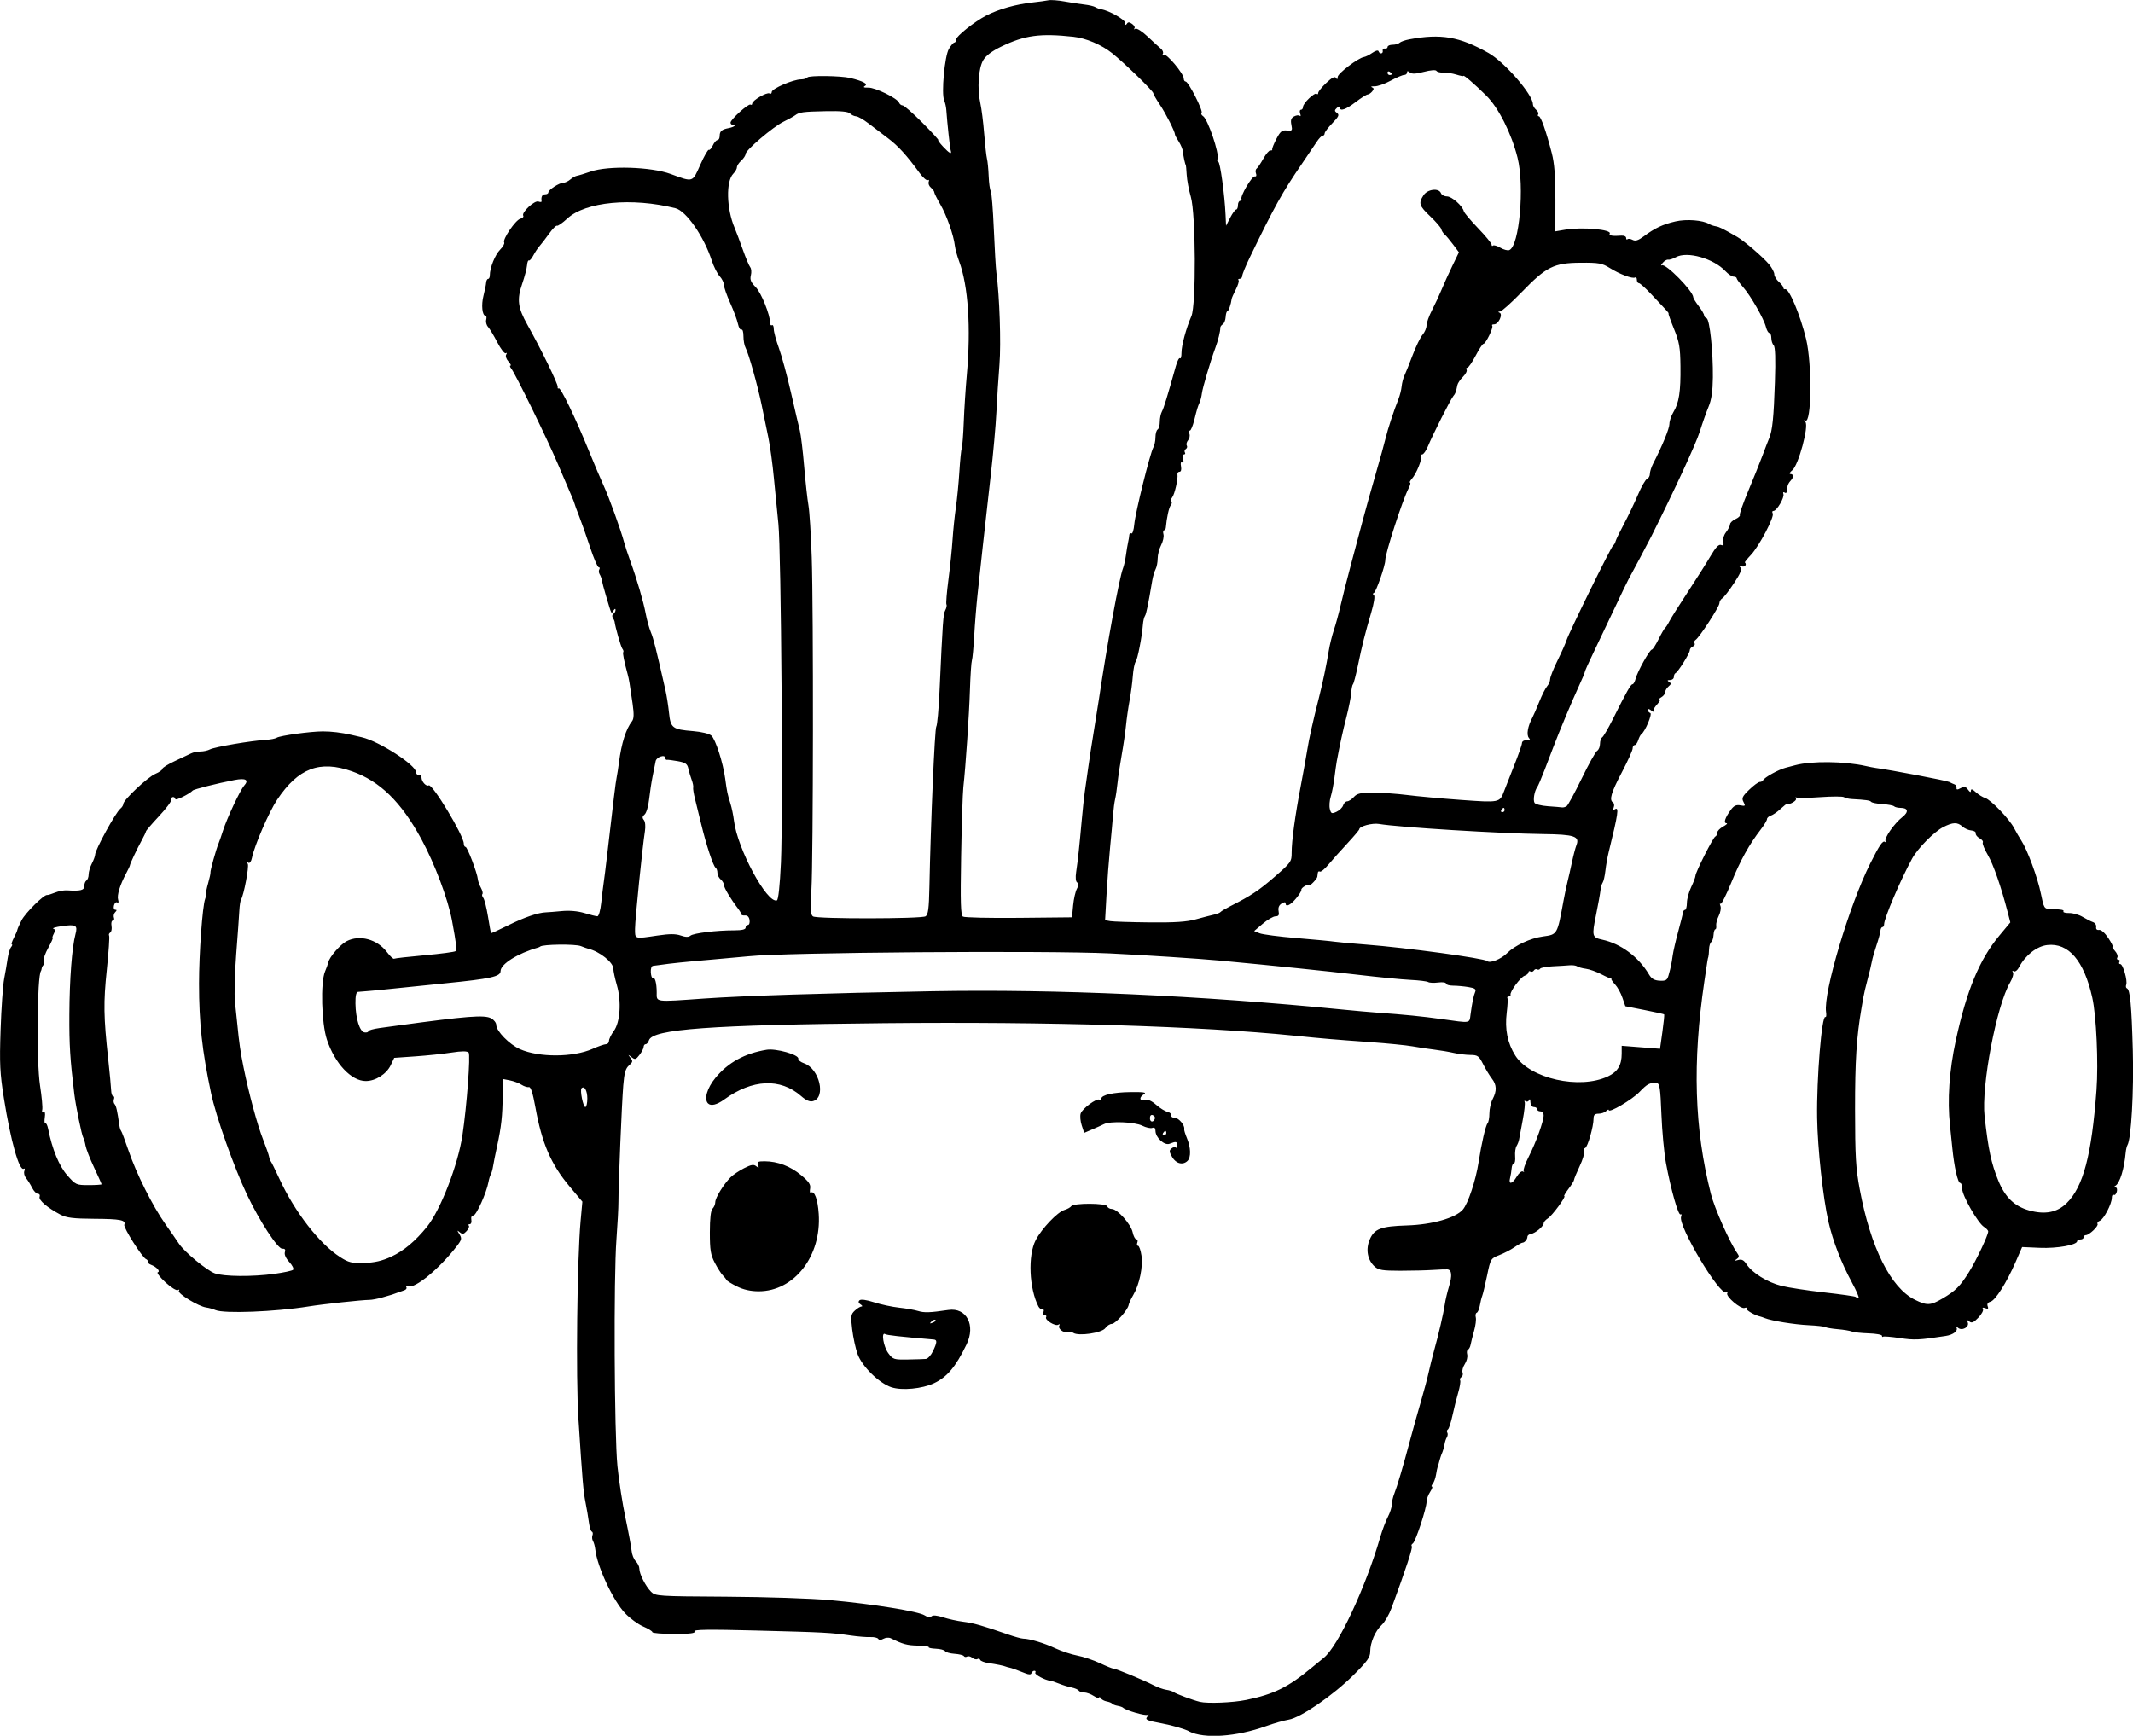 <?xml version="1.0" encoding="UTF-8" standalone="no"?>
<!-- Created with Inkscape (http://www.inkscape.org/) -->

<svg
   width="260.251mm"
   height="211.817mm"
   viewBox="0 0 260.251 211.817"
   version="1.1"
   id="svg5"
   xml:space="preserve"
   xmlns="http://www.w3.org/2000/svg"
   xmlns:svg="http://www.w3.org/2000/svg"><defs
     id="defs2" /><g
     id="layer1"
     transform="translate(16.671,-7.823)"><path
       style="fill:#000000;stroke-width:0.265"
       d="m 128.411,219.091 c -0.582,-0.294 -2.044,-0.719 -3.248,-0.946 -1.937,-0.364 -2.151,-0.46 -1.852,-0.829 0.201,-0.248 0.215,-0.344 0.036,-0.236 -0.269,0.161 -2.668,-0.536 -3.005,-0.873 -0.073,-0.073 -0.37,-0.174 -0.661,-0.225 -0.291,-0.051 -0.589,-0.17 -0.661,-0.265 -0.073,-0.095 -0.37,-0.214 -0.661,-0.265 -0.291,-0.051 -0.617,-0.23 -0.724,-0.397 -0.107,-0.167 -0.196,-0.201 -0.198,-0.075 -0.002,0.126 -0.298,0.037 -0.656,-0.198 -0.359,-0.235 -0.887,-0.427 -1.175,-0.427 -0.288,0 -0.587,-0.104 -0.665,-0.23 -0.078,-0.127 -0.472,-0.297 -0.876,-0.378 -0.403,-0.081 -1.09,-0.294 -1.527,-0.472 -0.437,-0.179 -0.913,-0.336 -1.058,-0.35 -0.64,-0.06 -1.964,-0.769 -1.833,-0.982 0.08,-0.129 0.028,-0.234 -0.114,-0.234 -0.142,0 -0.301,0.129 -0.353,0.286 -0.066,0.198 -0.297,0.205 -0.75,0.021 -0.996,-0.402 -1.685,-0.648 -1.977,-0.704 -0.146,-0.028 -0.324,-0.079 -0.397,-0.112 -0.227,-0.104 -1.152,-0.294 -2.117,-0.434 -0.509,-0.074 -0.966,-0.25 -1.015,-0.391 -0.049,-0.141 -0.203,-0.186 -0.342,-0.1 -0.139,0.086 -0.422,0.017 -0.627,-0.153 -0.206,-0.171 -0.49,-0.238 -0.632,-0.151 -0.142,0.088 -0.317,0.063 -0.39,-0.054 -0.073,-0.117 -0.583,-0.244 -1.135,-0.281 -0.551,-0.037 -1.075,-0.184 -1.163,-0.326 -0.088,-0.142 -0.593,-0.275 -1.122,-0.295 -0.529,-0.02 -0.919,-0.106 -0.866,-0.192 0.053,-0.086 -0.556,-0.17 -1.353,-0.188 -1.296,-0.029 -1.815,-0.17 -3.279,-0.897 -0.228,-0.113 -0.629,-0.085 -0.891,0.062 -0.306,0.171 -0.537,0.175 -0.644,0.011 -0.092,-0.141 -0.524,-0.238 -0.961,-0.217 -0.437,0.022 -1.508,-0.063 -2.381,-0.189 -2.46,-0.354 -3.179,-0.392 -11.485,-0.607 -5.888,-0.152 -7.735,-0.127 -7.591,0.106 0.14,0.226 -0.517,0.307 -2.471,0.307 -1.464,0 -2.661,-0.096 -2.661,-0.214 0,-0.118 -0.506,-0.43 -1.124,-0.694 -0.618,-0.264 -1.609,-0.989 -2.202,-1.61 -1.466,-1.536 -3.413,-5.692 -3.64,-7.769 -0.043,-0.394 -0.171,-0.865 -0.283,-1.048 -0.113,-0.182 -0.141,-0.497 -0.064,-0.699 0.077,-0.202 0.042,-0.405 -0.08,-0.45 -0.121,-0.046 -0.282,-0.559 -0.358,-1.142 -0.076,-0.582 -0.257,-1.654 -0.403,-2.381 -0.276,-1.378 -0.366,-2.431 -0.877,-10.319 -0.318,-4.914 -0.156,-19.387 0.27,-24.06 l 0.216,-2.364 -1.549,-1.844 c -2.295,-2.733 -3.382,-5.252 -4.188,-9.7 -0.312,-1.72 -0.561,-2.489 -0.79,-2.437 -0.184,0.042 -0.589,-0.088 -0.9,-0.288 -0.31,-0.201 -0.951,-0.44 -1.424,-0.533 l -0.86,-0.168 -0.013,2.044 c -0.016,2.426 -0.171,3.826 -0.678,6.145 -0.207,0.946 -0.429,2.05 -0.492,2.454 -0.064,0.404 -0.189,0.852 -0.278,0.997 -0.089,0.145 -0.218,0.567 -0.285,0.938 -0.236,1.3 -1.488,4.078 -1.838,4.078 -0.211,0 -0.312,0.213 -0.252,0.529 0.056,0.291 -0.03,0.529 -0.192,0.529 -0.161,0 -0.214,0.08 -0.117,0.177 0.097,0.097 -0.02,0.395 -0.261,0.661 -0.357,0.394 -0.511,0.423 -0.837,0.154 -0.351,-0.29 -0.356,-0.261 -0.043,0.242 0.316,0.508 0.28,0.671 -0.326,1.455 -2.116,2.739 -5.089,5.199 -5.905,4.886 -0.242,-0.093 -0.349,-0.05 -0.254,0.103 0.089,0.145 -0.023,0.322 -0.251,0.394 -0.228,0.072 -0.622,0.209 -0.877,0.306 -0.56,0.212 -0.481,0.188 -1.786,0.561 -0.582,0.167 -1.296,0.302 -1.587,0.302 -0.844,-0.002 -5.671,0.519 -7.408,0.799 -4.082,0.657 -10.34,0.901 -11.377,0.443 -0.291,-0.128 -0.798,-0.269 -1.127,-0.313 -0.933,-0.124 -3.532,-1.706 -3.332,-2.029 0.103,-0.167 0.052,-0.208 -0.123,-0.1 -0.168,0.104 -0.836,-0.31 -1.522,-0.943 -0.673,-0.62 -1.093,-1.171 -0.935,-1.223 0.35,-0.117 -0.141,-0.658 -0.834,-0.921 -0.256,-0.097 -0.435,-0.269 -0.397,-0.382 0.038,-0.113 -0.051,-0.249 -0.196,-0.303 -0.45,-0.165 -2.787,-3.853 -2.658,-4.194 0.218,-0.576 -0.453,-0.709 -3.686,-0.729 -2.551,-0.016 -3.364,-0.117 -4.107,-0.508 -1.587,-0.835 -2.69,-1.779 -2.54,-2.172 0.078,-0.203 -0.013,-0.37 -0.202,-0.37 -0.189,0 -0.508,-0.327 -0.708,-0.728 -0.2,-0.4 -0.532,-0.932 -0.738,-1.181 -0.206,-0.249 -0.302,-0.642 -0.213,-0.874 0.089,-0.231 0.056,-0.356 -0.072,-0.276 -0.545,0.337 -1.598,-3.396 -2.421,-8.584 -0.49,-3.084 -0.545,-4.228 -0.406,-8.375 0.088,-2.642 0.284,-5.44 0.435,-6.218 0.151,-0.778 0.341,-1.891 0.424,-2.473 0.082,-0.582 0.27,-1.207 0.418,-1.389 0.147,-0.182 0.191,-0.331 0.097,-0.331 -0.094,0 0.013,-0.356 0.238,-0.791 0.225,-0.435 0.419,-0.882 0.432,-0.992 0.013,-0.111 0.243,-0.633 0.513,-1.161 0.46,-0.901 2.743,-3.163 3.119,-3.089 0.094,0.019 0.523,-0.111 0.954,-0.288 0.43,-0.177 1.085,-0.303 1.455,-0.279 1.672,0.105 2.128,-0.008 2.128,-0.527 0,-0.282 0.119,-0.587 0.265,-0.677 0.146,-0.09 0.265,-0.424 0.266,-0.743 9e-4,-0.319 0.179,-0.921 0.397,-1.338 0.217,-0.417 0.395,-0.903 0.395,-1.08 0,-0.58 2.505,-5.146 3.072,-5.6 0.202,-0.162 0.367,-0.424 0.367,-0.584 0,-0.482 2.976,-3.278 3.9,-3.664 0.474,-0.198 0.863,-0.474 0.863,-0.613 0,-0.139 0.685,-0.567 1.521,-0.952 0.837,-0.384 1.728,-0.805 1.981,-0.934 0.253,-0.129 0.767,-0.235 1.142,-0.235 0.375,0 0.895,-0.114 1.156,-0.253 0.567,-0.303 5.072,-1.069 6.904,-1.173 0.512,-0.029 1.075,-0.142 1.251,-0.251 0.427,-0.264 4.127,-0.773 5.624,-0.774 1.06,-5.3e-4 2.251,0.143 3.44,0.414 0.218,0.05 0.814,0.186 1.323,0.304 2.114,0.487 6.615,3.393 6.615,4.271 0,0.206 0.149,0.345 0.331,0.308 0.182,-0.036 0.331,0.112 0.331,0.331 0,0.5 0.585,1.137 0.878,0.956 0.427,-0.264 4.281,6.132 4.281,7.105 0,0.223 0.097,0.406 0.216,0.406 0.22,0 1.44,3.214 1.502,3.957 0.019,0.225 0.185,0.687 0.37,1.027 0.185,0.34 0.268,0.686 0.184,0.769 -0.083,0.083 -0.037,0.29 0.103,0.459 0.14,0.169 0.4,1.192 0.577,2.273 0.177,1.081 0.341,1.998 0.365,2.037 0.023,0.039 0.983,-0.397 2.132,-0.969 1.939,-0.965 3.648,-1.548 4.604,-1.571 0.218,-0.005 1.072,-0.074 1.897,-0.152 0.954,-0.091 1.966,-0.002 2.778,0.245 0.703,0.213 1.41,0.389 1.572,0.391 0.166,0.002 0.37,-0.716 0.47,-1.651 0.097,-0.91 0.231,-2.011 0.299,-2.447 0.068,-0.437 0.247,-1.865 0.398,-3.175 0.831,-7.197 1.058,-9.058 1.181,-9.657 0.075,-0.364 0.204,-1.197 0.288,-1.852 0.297,-2.323 0.859,-4.095 1.594,-5.027 0.228,-0.288 0.246,-0.867 0.068,-2.117 -0.363,-2.549 -0.436,-2.99 -0.595,-3.572 -0.443,-1.619 -0.647,-2.644 -0.545,-2.746 0.064,-0.064 0.013,-0.245 -0.112,-0.404 -0.178,-0.226 -0.87,-2.652 -0.951,-3.332 -0.009,-0.073 -0.105,-0.273 -0.214,-0.445 -0.109,-0.172 -0.078,-0.387 0.07,-0.479 0.148,-0.091 0.267,-0.308 0.265,-0.481 -0.002,-0.192 -0.1,-0.163 -0.25,0.074 -0.28,0.442 -0.203,0.594 -0.929,-1.845 -0.238,-0.8 -0.46,-1.634 -0.492,-1.852 -0.033,-0.218 -0.152,-0.546 -0.266,-0.728 -0.114,-0.182 -0.133,-0.45 -0.043,-0.595 0.09,-0.146 0.054,-0.265 -0.08,-0.265 -0.134,0 -0.607,-1.101 -1.05,-2.447 -0.443,-1.346 -1.041,-3.043 -1.329,-3.77 -0.288,-0.728 -0.538,-1.411 -0.557,-1.52 -0.018,-0.108 -0.205,-0.584 -0.414,-1.058 -0.21,-0.474 -0.936,-2.171 -1.614,-3.772 -1.311,-3.094 -5.224,-11.103 -5.71,-11.689 -0.16,-0.192 -0.197,-0.349 -0.084,-0.349 0.113,0 -0.003,-0.231 -0.258,-0.512 -0.261,-0.288 -0.377,-0.654 -0.265,-0.835 0.113,-0.184 0.089,-0.254 -0.057,-0.164 -0.141,0.087 -0.606,-0.515 -1.033,-1.339 -0.427,-0.824 -0.935,-1.668 -1.128,-1.877 -0.193,-0.209 -0.294,-0.6 -0.223,-0.869 0.07,-0.269 0.033,-0.49 -0.083,-0.49 -0.403,0 -0.538,-1.314 -0.249,-2.44 0.16,-0.623 0.306,-1.341 0.324,-1.595 0.019,-0.255 0.128,-0.463 0.242,-0.463 0.114,0 0.208,-0.195 0.208,-0.432 0,-0.914 0.645,-2.522 1.258,-3.135 0.352,-0.352 0.574,-0.748 0.493,-0.879 -0.227,-0.368 1.382,-2.736 1.962,-2.887 0.283,-0.074 0.446,-0.244 0.363,-0.379 -0.241,-0.39 1.39,-1.903 1.858,-1.724 0.225,0.086 0.397,0.072 0.381,-0.032 -0.081,-0.541 0.076,-0.85 0.431,-0.85 0.218,0 0.397,-0.105 0.397,-0.234 0,-0.314 1.34,-1.177 1.826,-1.177 0.213,0 0.598,-0.181 0.857,-0.402 0.258,-0.221 0.623,-0.424 0.811,-0.452 0.188,-0.028 0.938,-0.257 1.665,-0.51 2.148,-0.747 7.374,-0.587 9.774,0.298 2.753,1.016 2.636,1.052 3.599,-1.121 0.473,-1.068 0.944,-1.89 1.047,-1.826 0.103,0.064 0.321,-0.178 0.485,-0.538 0.164,-0.359 0.419,-0.653 0.568,-0.653 0.149,0 0.27,-0.231 0.27,-0.514 0,-0.569 0.25,-0.786 1.093,-0.948 0.64,-0.123 1.008,-0.39 0.538,-0.39 -0.17,0 -0.309,-0.124 -0.309,-0.275 0,-0.387 2.183,-2.361 2.437,-2.204 0.115,0.071 0.209,0.013 0.209,-0.13 0,-0.379 1.796,-1.426 2.112,-1.231 0.148,0.092 0.27,0.011 0.27,-0.18 5.3e-4,-0.404 2.626,-1.537 3.562,-1.537 0.352,0 0.705,-0.106 0.785,-0.235 0.162,-0.261 4.106,-0.212 5.237,0.066 1.578,0.388 2.192,0.717 1.794,0.962 -0.268,0.165 -0.15,0.227 0.406,0.212 0.846,-0.023 3.544,1.299 3.754,1.84 0.071,0.182 0.267,0.331 0.437,0.331 0.17,0 1.256,0.953 2.413,2.117 1.157,1.164 2.03,2.117 1.938,2.117 -0.091,0 0.168,0.357 0.575,0.794 0.789,0.844 1.108,1.003 0.936,0.463 -0.095,-0.298 -0.42,-3.29 -0.538,-4.961 -0.026,-0.364 -0.143,-0.881 -0.261,-1.15 -0.36,-0.823 0.059,-5.4 0.575,-6.273 0.253,-0.428 0.553,-0.779 0.668,-0.779 0.114,0 0.208,-0.164 0.208,-0.365 0,-0.398 2.248,-2.189 3.673,-2.926 1.531,-0.792 3.652,-1.389 5.719,-1.609 0.728,-0.078 1.568,-0.194 1.867,-0.258 0.299,-0.065 1.192,0.001 1.984,0.147 0.792,0.145 1.888,0.314 2.435,0.375 0.547,0.061 1.142,0.203 1.323,0.316 0.181,0.113 0.507,0.232 0.725,0.265 0.925,0.139 2.911,1.266 2.914,1.654 0.003,0.283 0.068,0.318 0.2,0.11 0.148,-0.232 0.309,-0.226 0.653,0.026 0.251,0.184 0.37,0.431 0.263,0.549 -0.107,0.118 -0.054,0.134 0.117,0.036 0.176,-0.101 0.828,0.311 1.503,0.95 0.655,0.62 1.381,1.284 1.613,1.475 0.232,0.191 0.34,0.477 0.242,0.636 -0.105,0.169 -0.057,0.214 0.114,0.108 0.328,-0.203 2.435,2.307 2.435,2.901 0,0.205 0.108,0.373 0.239,0.373 0.334,0 2.162,3.596 1.941,3.817 -0.099,0.099 -0.018,0.281 0.181,0.404 0.572,0.353 2.006,4.574 1.767,5.199 -0.078,0.204 -0.04,0.37 0.084,0.37 0.228,0 0.781,4.025 0.891,6.482 l 0.059,1.323 0.511,-0.992 c 0.281,-0.546 0.608,-0.992 0.726,-0.992 0.119,0 0.216,-0.238 0.216,-0.529 0,-0.291 0.126,-0.529 0.28,-0.529 0.154,0 0.222,-0.094 0.152,-0.208 -0.198,-0.321 1.28,-2.843 1.625,-2.772 0.178,0.037 0.238,-0.112 0.144,-0.357 -0.089,-0.231 -0.055,-0.498 0.076,-0.592 0.13,-0.094 0.503,-0.648 0.828,-1.23 0.325,-0.582 0.712,-1.029 0.86,-0.992 0.148,0.036 0.245,-0.023 0.216,-0.132 -0.029,-0.109 0.203,-0.689 0.517,-1.288 0.476,-0.91 0.686,-1.077 1.273,-1.012 0.646,0.071 0.691,0.015 0.549,-0.691 -0.116,-0.579 -0.034,-0.833 0.333,-1.029 0.268,-0.143 0.581,-0.175 0.696,-0.071 0.115,0.104 0.134,-0.019 0.043,-0.274 -0.091,-0.255 -0.051,-0.463 0.09,-0.463 0.141,0 0.256,-0.156 0.256,-0.347 0,-0.455 1.439,-1.83 1.672,-1.597 0.099,0.099 0.18,0.049 0.18,-0.112 0,-0.161 0.443,-0.71 0.985,-1.221 0.688,-0.649 1.046,-0.834 1.187,-0.612 0.14,0.22 0.203,0.186 0.206,-0.114 0.004,-0.431 2.511,-2.335 3.209,-2.437 0.204,-0.03 0.667,-0.262 1.029,-0.515 0.377,-0.264 0.697,-0.346 0.748,-0.192 0.129,0.388 0.587,0.332 0.508,-0.062 -0.036,-0.182 0.083,-0.301 0.265,-0.265 0.182,0.036 0.331,-0.053 0.331,-0.198 0,-0.146 0.274,-0.265 0.609,-0.265 0.335,0 0.722,-0.109 0.86,-0.243 0.138,-0.133 0.668,-0.321 1.177,-0.416 3.867,-0.723 6.123,-0.334 9.663,1.663 1.961,1.107 5.419,5.09 5.419,6.243 0,0.198 0.177,0.508 0.394,0.687 0.217,0.18 0.329,0.433 0.249,0.562 -0.08,0.129 -0.044,0.235 0.08,0.235 0.248,0 0.893,1.835 1.582,4.498 0.32,1.237 0.444,2.818 0.442,5.631 l -0.003,3.911 1.208,-0.205 c 2.054,-0.35 5.732,-0.019 5.42,0.486 -0.147,0.237 0.368,0.325 1.41,0.241 0.327,-0.027 0.595,0.099 0.595,0.279 0,0.18 0.075,0.252 0.167,0.161 0.092,-0.092 0.373,-0.057 0.624,0.078 0.337,0.18 0.694,0.068 1.354,-0.426 1.341,-1.003 2.32,-1.465 3.869,-1.825 1.35,-0.314 3.357,-0.157 4.124,0.322 0.172,0.108 0.528,0.229 0.79,0.27 0.429,0.067 0.874,0.288 2.638,1.307 0.852,0.492 3.178,2.499 3.875,3.342 0.352,0.426 0.638,0.969 0.637,1.208 -0.001,0.239 0.247,0.652 0.551,0.919 0.305,0.267 0.554,0.594 0.554,0.728 0,0.133 0.1,0.213 0.222,0.176 0.462,-0.138 1.845,3.157 2.552,6.08 0.737,3.046 0.667,10.376 -0.096,9.95 -0.21,-0.117 -0.208,-0.07 0.006,0.162 0.453,0.491 -0.842,5.287 -1.591,5.895 -0.31,0.251 -0.415,0.46 -0.233,0.463 0.182,0.003 0.331,0.116 0.331,0.252 0,0.135 -0.149,0.403 -0.331,0.595 -0.182,0.192 -0.343,0.498 -0.357,0.68 -0.061,0.768 -0.119,0.883 -0.367,0.729 -0.144,-0.089 -0.203,-0.007 -0.132,0.183 0.157,0.416 -0.806,2.064 -1.206,2.064 -0.156,0 -0.2,0.135 -0.098,0.301 0.244,0.394 -1.653,4.005 -2.667,5.078 -0.436,0.461 -0.764,0.869 -0.728,0.905 0.271,0.273 -0.019,0.62 -0.398,0.476 -0.348,-0.133 -0.388,-0.101 -0.161,0.128 0.227,0.229 0.035,0.71 -0.771,1.934 -0.59,0.896 -1.232,1.725 -1.427,1.841 -0.194,0.116 -0.353,0.39 -0.353,0.607 0,0.422 -2.451,4.189 -2.91,4.473 -0.15,0.093 -0.204,0.28 -0.12,0.417 0.084,0.136 -0.013,0.312 -0.216,0.39 -0.203,0.078 -0.37,0.288 -0.37,0.466 0,0.36 -1.429,2.645 -1.742,2.784 -0.109,0.049 -0.198,0.257 -0.198,0.463 0,0.206 -0.208,0.377 -0.463,0.379 -0.344,0.003 -0.375,0.06 -0.12,0.222 0.274,0.174 0.261,0.286 -0.066,0.558 -0.225,0.187 -0.409,0.498 -0.409,0.691 0,0.193 -0.208,0.473 -0.463,0.621 -0.255,0.148 -0.355,0.273 -0.224,0.278 0.132,0.004 0.013,0.259 -0.265,0.565 -0.277,0.306 -0.474,0.604 -0.438,0.661 0.206,0.326 0.011,0.388 -0.331,0.105 -0.24,-0.199 -0.397,-0.22 -0.397,-0.054 0,0.151 0.134,0.32 0.298,0.374 0.286,0.095 -0.634,2.277 -1.092,2.591 -0.106,0.073 -0.277,0.4 -0.379,0.728 -0.102,0.327 -0.297,0.595 -0.433,0.595 -0.136,0 -0.247,0.184 -0.247,0.41 0,0.225 -0.595,1.541 -1.323,2.923 -1.306,2.482 -1.564,3.366 -1.07,3.671 0.139,0.086 0.178,0.351 0.087,0.588 -0.111,0.289 -0.063,0.368 0.144,0.24 0.523,-0.323 0.403,0.503 -0.768,5.264 -0.143,0.582 -0.32,1.586 -0.393,2.231 -0.073,0.645 -0.223,1.3 -0.333,1.455 -0.111,0.156 -0.232,0.588 -0.27,0.961 -0.038,0.373 -0.286,1.742 -0.551,3.043 -0.515,2.522 -0.471,2.69 0.772,2.959 2.273,0.493 4.427,2.098 5.702,4.248 0.312,0.526 0.655,0.725 1.306,0.759 0.749,0.039 0.913,-0.062 1.08,-0.661 0.283,-1.014 0.36,-1.386 0.505,-2.427 0.071,-0.509 0.373,-1.819 0.671,-2.91 0.298,-1.091 0.559,-2.133 0.578,-2.315 0.02,-0.182 0.135,-0.331 0.256,-0.331 0.121,0 0.225,-0.387 0.229,-0.86 0.005,-0.473 0.239,-1.336 0.52,-1.918 0.281,-0.582 0.515,-1.199 0.52,-1.371 0.013,-0.456 2.156,-4.699 2.426,-4.803 0.126,-0.049 0.229,-0.253 0.229,-0.455 0,-0.202 0.327,-0.544 0.728,-0.761 0.4,-0.217 0.583,-0.4 0.405,-0.405 -0.388,-0.013 -0.18,-0.66 0.523,-1.624 0.376,-0.517 0.667,-0.655 1.171,-0.559 0.605,0.116 0.642,0.076 0.382,-0.412 -0.247,-0.461 -0.146,-0.678 0.691,-1.492 0.539,-0.524 1.122,-0.952 1.296,-0.952 0.174,0 0.356,-0.094 0.405,-0.21 0.14,-0.333 1.864,-1.29 2.734,-1.517 0.437,-0.114 0.972,-0.256 1.191,-0.314 1.983,-0.533 6.012,-0.487 8.599,0.1 0.437,0.099 0.972,0.203 1.191,0.232 1.772,0.231 8.682,1.547 8.996,1.713 0.218,0.116 0.516,0.252 0.661,0.302 0.146,0.051 0.249,0.238 0.229,0.416 -0.027,0.245 0.096,0.253 0.508,0.033 0.439,-0.235 0.612,-0.198 0.895,0.19 0.239,0.327 0.352,0.365 0.352,0.12 0,-0.251 0.182,-0.195 0.595,0.184 0.327,0.3 0.841,0.619 1.141,0.71 0.698,0.211 2.955,2.559 3.531,3.673 0.243,0.469 0.638,1.151 0.878,1.515 0.737,1.115 1.997,4.53 2.392,6.482 0.359,1.774 0.407,1.853 1.144,1.874 1.376,0.039 1.729,0.107 1.604,0.309 -0.068,0.109 0.253,0.194 0.712,0.188 0.459,-0.006 1.192,0.204 1.628,0.467 0.437,0.262 1.004,0.549 1.261,0.638 0.257,0.088 0.436,0.355 0.397,0.592 -0.044,0.27 0.089,0.405 0.355,0.362 0.25,-0.041 0.717,0.37 1.128,0.992 0.386,0.584 0.623,1.061 0.525,1.061 -0.097,0 0.032,0.231 0.287,0.512 0.255,0.282 0.386,0.639 0.29,0.794 -0.096,0.155 -0.041,0.281 0.122,0.281 0.163,0 0.222,0.119 0.132,0.265 -0.09,0.146 -0.042,0.265 0.106,0.265 0.329,0 0.908,2.033 0.72,2.524 -0.074,0.194 -0.035,0.39 0.087,0.435 0.388,0.145 0.568,2.05 0.719,7.598 0.135,4.959 -0.194,10.771 -0.653,11.527 -0.086,0.141 -0.183,0.558 -0.217,0.926 -0.183,1.999 -0.704,3.692 -1.242,4.034 -0.231,0.147 -0.233,0.201 -0.008,0.204 0.175,0.002 0.247,0.23 0.168,0.53 -0.076,0.289 -0.243,0.461 -0.372,0.381 -0.129,-0.08 -0.234,0.078 -0.234,0.35 0,0.742 -0.98,2.624 -1.463,2.81 -0.233,0.089 -0.36,0.264 -0.283,0.389 0.155,0.25 -1.014,1.365 -1.431,1.365 -0.144,0 -0.263,0.119 -0.263,0.265 0,0.146 -0.179,0.265 -0.397,0.265 -0.218,0 -0.397,0.093 -0.397,0.207 0,0.466 -2.462,0.907 -4.548,0.815 l -2.166,-0.095 -0.81,1.856 c -1.101,2.522 -2.456,4.656 -3.056,4.813 -0.322,0.084 -0.439,0.276 -0.336,0.546 0.12,0.312 0.045,0.373 -0.297,0.242 -0.291,-0.112 -0.393,-0.072 -0.282,0.108 0.096,0.156 -0.156,0.628 -0.56,1.05 -0.569,0.594 -0.816,0.7 -1.093,0.47 -0.28,-0.232 -0.323,-0.207 -0.199,0.117 0.219,0.57 -0.732,1.077 -1.203,0.641 -0.224,-0.207 -0.285,-0.213 -0.176,-0.018 0.225,0.403 -0.391,0.881 -1.319,1.024 -3.22,0.496 -3.829,0.524 -5.59,0.257 -1.058,-0.16 -1.981,-0.235 -2.051,-0.165 -0.07,0.07 -0.127,0.017 -0.127,-0.116 -5.3e-4,-0.133 -0.73,-0.265 -1.621,-0.293 -0.891,-0.028 -1.813,-0.129 -2.05,-0.225 -0.236,-0.096 -1.01,-0.224 -1.719,-0.284 -0.709,-0.06 -1.396,-0.176 -1.528,-0.257 -0.131,-0.081 -1.047,-0.185 -2.034,-0.231 -1.728,-0.08 -4.512,-0.53 -5.336,-0.862 -0.218,-0.088 -0.456,-0.172 -0.529,-0.186 -0.657,-0.129 -1.815,-0.791 -1.703,-0.974 0.079,-0.127 -0.029,-0.165 -0.239,-0.084 -0.474,0.182 -2.355,-1.424 -2.118,-1.808 0.099,-0.16 0.046,-0.201 -0.122,-0.097 -0.773,0.478 -5.925,-8.153 -5.511,-9.232 0.089,-0.232 0.057,-0.356 -0.071,-0.277 -0.268,0.166 -1.183,-3.058 -1.777,-6.262 -0.223,-1.204 -0.473,-3.886 -0.554,-5.96 -0.126,-3.212 -0.212,-3.775 -0.575,-3.802 -0.857,-0.063 -1.136,0.081 -2.095,1.079 -0.918,0.955 -3.756,2.626 -3.756,2.211 0,-0.104 -0.143,-0.047 -0.318,0.128 -0.175,0.175 -0.591,0.318 -0.926,0.318 -0.457,0 -0.609,0.15 -0.609,0.604 0,0.955 -0.719,3.472 -1.02,3.573 -0.15,0.05 -0.212,0.251 -0.137,0.447 0.075,0.196 -0.17,1.003 -0.544,1.794 -0.374,0.791 -0.681,1.535 -0.681,1.653 0,0.118 -0.304,0.612 -0.675,1.099 -0.371,0.487 -0.604,0.885 -0.516,0.885 0.283,0 -1.479,2.392 -2.003,2.719 -0.28,0.175 -0.51,0.442 -0.51,0.593 0,0.368 -1.026,1.228 -1.558,1.306 -0.234,0.034 -0.426,0.19 -0.426,0.346 0,0.317 -0.347,0.724 -0.617,0.725 -0.097,2.3e-4 -0.534,0.249 -0.97,0.552 -0.437,0.303 -1.268,0.736 -1.848,0.961 -1.039,0.403 -1.06,0.439 -1.486,2.491 -0.238,1.145 -0.504,2.26 -0.592,2.479 -0.088,0.218 -0.22,0.753 -0.294,1.189 -0.074,0.435 -0.243,0.828 -0.376,0.873 -0.133,0.044 -0.186,0.296 -0.117,0.558 0.069,0.263 -0.023,1.001 -0.205,1.641 -0.181,0.64 -0.373,1.402 -0.425,1.693 -0.053,0.291 -0.199,0.565 -0.324,0.608 -0.126,0.043 -0.168,0.311 -0.094,0.595 0.074,0.284 -0.056,0.808 -0.29,1.164 -0.234,0.356 -0.358,0.821 -0.277,1.032 0.081,0.211 0.018,0.464 -0.14,0.561 -0.158,0.098 -0.226,0.276 -0.151,0.397 0.074,0.121 -0.033,0.797 -0.24,1.503 -0.206,0.706 -0.524,1.974 -0.706,2.817 -0.182,0.844 -0.431,1.596 -0.554,1.672 -0.123,0.076 -0.155,0.249 -0.071,0.385 0.084,0.135 0.059,0.395 -0.054,0.577 -0.114,0.182 -0.241,0.569 -0.283,0.86 -0.042,0.291 -0.155,0.708 -0.249,0.926 -0.095,0.218 -0.198,0.486 -0.228,0.595 -0.031,0.109 -0.085,0.288 -0.12,0.397 -0.035,0.109 -0.091,0.318 -0.125,0.463 -0.034,0.146 -0.089,0.324 -0.124,0.397 -0.034,0.073 -0.119,0.487 -0.19,0.919 -0.07,0.433 -0.254,0.939 -0.408,1.124 -0.154,0.186 -0.192,0.337 -0.085,0.337 0.107,0 0.003,0.293 -0.232,0.652 -0.235,0.359 -0.427,0.888 -0.427,1.177 0,0.801 -1.345,4.893 -1.677,5.102 -0.161,0.101 -0.219,0.257 -0.129,0.347 0.143,0.143 -0.701,2.714 -2.47,7.529 -0.292,0.795 -0.825,1.718 -1.184,2.05 -0.804,0.745 -1.42,2.165 -1.42,3.275 0,0.689 -0.358,1.19 -2.051,2.875 -2.478,2.466 -6.451,5.198 -7.899,5.432 -0.567,0.091 -1.805,0.445 -2.751,0.785 -3.631,1.306 -7.552,1.577 -9.393,0.648 z m 6.931,-3.814 c 3.438,-0.709 5.126,-1.54 8.052,-3.964 0.528,-0.437 1.183,-0.974 1.455,-1.192 1.742,-1.395 5.097,-8.561 6.875,-14.684 0.254,-0.873 0.678,-2.002 0.943,-2.51 0.265,-0.507 0.482,-1.184 0.482,-1.504 0,-0.32 0.135,-0.917 0.3,-1.327 0.353,-0.877 1.055,-3.253 1.939,-6.566 0.349,-1.31 0.941,-3.423 1.314,-4.697 0.373,-1.274 0.801,-2.881 0.95,-3.572 0.15,-0.691 0.438,-1.852 0.641,-2.579 0.559,-2.002 1.174,-4.652 1.32,-5.689 0.072,-0.509 0.305,-1.503 0.519,-2.209 0.399,-1.317 0.333,-2 -0.199,-2.058 -0.166,-0.018 -0.957,0.012 -1.758,0.066 -0.8,0.054 -2.604,0.099 -4.008,0.099 -2.136,0 -2.643,-0.082 -3.107,-0.503 -0.883,-0.8 -1.123,-2.099 -0.61,-3.301 0.564,-1.32 1.365,-1.624 4.55,-1.724 3.066,-0.096 5.932,-0.91 6.815,-1.935 0.636,-0.738 1.582,-3.582 1.919,-5.767 0.356,-2.308 0.858,-4.489 1.093,-4.749 0.125,-0.138 0.227,-0.69 0.227,-1.227 0,-0.536 0.178,-1.316 0.395,-1.733 0.528,-1.012 0.5,-1.747 -0.094,-2.508 -0.271,-0.347 -0.75,-1.137 -1.064,-1.755 -0.516,-1.017 -0.665,-1.125 -1.558,-1.131 -0.543,-0.004 -1.463,-0.116 -2.045,-0.25 -0.582,-0.134 -1.654,-0.315 -2.381,-0.403 -0.728,-0.088 -1.918,-0.268 -2.646,-0.399 -0.728,-0.131 -3.049,-0.363 -5.159,-0.515 -4.507,-0.324 -5.555,-0.413 -9.26,-0.787 -11.58,-1.169 -29.76,-1.722 -50.006,-1.523 -21.21,0.209 -28.292,0.723 -28.724,2.084 -0.083,0.262 -0.262,0.477 -0.398,0.477 -0.136,0 -0.249,0.149 -0.253,0.331 -0.003,0.182 -0.23,0.623 -0.504,0.979 -0.448,0.583 -0.548,0.61 -0.986,0.265 -0.449,-0.353 -0.458,-0.346 -0.121,0.083 0.32,0.407 0.297,0.527 -0.174,0.936 -0.419,0.363 -0.577,0.914 -0.701,2.443 -0.183,2.249 -0.593,12.151 -0.587,14.145 0.002,0.728 -0.107,2.811 -0.244,4.63 -0.348,4.635 -0.264,23.78 0.121,27.681 0.174,1.764 0.618,4.621 0.986,6.35 0.368,1.729 0.702,3.521 0.742,3.982 0.04,0.461 0.269,1.036 0.509,1.276 0.24,0.24 0.437,0.648 0.437,0.906 0,0.648 0.768,2.158 1.433,2.819 0.533,0.529 0.841,0.55 9.15,0.597 4.851,0.028 10.386,0.212 12.7,0.422 5.231,0.476 10.78,1.371 11.523,1.857 0.375,0.246 0.667,0.287 0.835,0.119 0.168,-0.168 0.666,-0.126 1.425,0.12 0.641,0.208 1.744,0.451 2.45,0.539 1.239,0.155 2.371,0.477 5.463,1.553 0.8,0.279 1.634,0.509 1.852,0.511 0.785,0.008 2.54,0.533 3.899,1.168 0.762,0.356 1.984,0.761 2.715,0.899 0.731,0.139 1.964,0.553 2.741,0.92 0.776,0.367 1.519,0.668 1.65,0.669 0.308,0.001 3.664,1.39 4.869,2.015 0.509,0.264 1.221,0.522 1.581,0.572 0.36,0.051 0.777,0.183 0.926,0.294 0.294,0.219 2.324,0.971 3.182,1.178 0.931,0.225 4.022,0.1 5.608,-0.227 z M 92.085,177.11 c -1.501,-0.5 -3.575,-2.539 -4.123,-4.052 -0.241,-0.667 -0.536,-2.02 -0.655,-3.007 -0.195,-1.619 -0.164,-1.843 0.319,-2.293 0.294,-0.274 0.662,-0.501 0.816,-0.503 0.154,-0.002 0.103,-0.116 -0.114,-0.254 -0.258,-0.163 -0.304,-0.336 -0.132,-0.498 0.165,-0.156 0.828,-0.067 1.781,0.24 0.835,0.269 2.205,0.562 3.043,0.652 0.838,0.09 1.881,0.273 2.318,0.406 0.765,0.234 1.427,0.212 3.704,-0.123 2.212,-0.325 3.358,1.852 2.216,4.21 -1.323,2.73 -2.365,3.974 -3.961,4.727 -1.453,0.686 -3.932,0.921 -5.212,0.494 z m 4.215,-3.46 c 0.238,-0.023 0.625,-0.447 0.86,-0.942 0.513,-1.082 0.534,-1.384 0.096,-1.421 -4.136,-0.352 -5.705,-0.527 -5.925,-0.663 -0.515,-0.318 -0.213,1.525 0.381,2.328 0.561,0.757 0.684,0.797 2.373,0.77 0.98,-0.016 1.976,-0.048 2.214,-0.071 z m 1.162,-4.753 c -0.082,-0.082 -0.295,-1.7e-4 -0.474,0.181 -0.259,0.261 -0.229,0.292 0.148,0.148 0.261,-0.099 0.408,-0.247 0.326,-0.329 z m 16.818,1.572 c -0.205,-0.138 -0.534,-0.19 -0.731,-0.114 -0.457,0.175 -1.194,-0.423 -0.969,-0.786 0.097,-0.158 0.043,-0.197 -0.128,-0.091 -0.366,0.226 -1.688,-0.597 -1.486,-0.925 0.08,-0.13 0.007,-0.236 -0.163,-0.236 -0.17,0 -0.241,-0.177 -0.157,-0.394 0.083,-0.217 0.025,-0.365 -0.129,-0.331 -0.154,0.035 -0.372,-0.116 -0.484,-0.334 -1.139,-2.209 -1.307,-6.235 -0.338,-8.099 0.732,-1.409 2.657,-3.433 3.502,-3.683 0.364,-0.108 0.739,-0.316 0.833,-0.462 0.257,-0.401 4.261,-0.389 4.394,0.013 0.06,0.179 0.313,0.326 0.562,0.326 0.674,0 2.332,1.858 2.539,2.844 0.099,0.473 0.303,0.86 0.452,0.86 0.15,0 0.203,0.179 0.12,0.397 -0.084,0.218 -0.044,0.397 0.088,0.397 0.132,0 0.32,0.532 0.417,1.181 0.205,1.367 -0.245,3.538 -0.999,4.816 -0.282,0.479 -0.536,1.024 -0.564,1.213 -0.088,0.603 -1.609,2.316 -2.055,2.316 -0.237,0 -0.594,0.233 -0.794,0.518 -0.414,0.59 -3.267,1.01 -3.911,0.577 z m -41.034,-5.662 c -0.655,-0.325 -1.231,-0.683 -1.28,-0.795 -0.049,-0.112 -0.252,-0.366 -0.451,-0.565 -0.199,-0.199 -0.635,-0.881 -0.969,-1.517 -0.512,-0.974 -0.607,-1.557 -0.607,-3.722 0,-1.7 0.112,-2.678 0.331,-2.897 0.182,-0.182 0.331,-0.54 0.331,-0.795 0,-0.521 1.023,-2.184 1.861,-3.025 0.303,-0.304 1.045,-0.804 1.649,-1.111 0.873,-0.443 1.179,-0.493 1.489,-0.241 0.322,0.261 0.36,0.236 0.217,-0.146 -0.146,-0.389 -0.017,-0.462 0.81,-0.459 1.579,0.006 3.141,0.601 4.447,1.693 0.95,0.794 1.19,1.152 1.097,1.636 -0.065,0.341 -0.03,0.565 0.078,0.498 0.453,-0.28 0.852,0.783 0.974,2.593 0.348,5.153 -2.987,9.448 -7.333,9.444 -0.973,-7.9e-4 -1.849,-0.197 -2.646,-0.593 z m 53.109,-15.775 c -0.372,-0.63 -0.39,-0.815 -0.099,-1.056 0.194,-0.161 0.431,-0.214 0.526,-0.118 0.096,0.096 0.174,-0.024 0.174,-0.267 0,-0.482 -0.13,-0.509 -0.926,-0.195 -0.626,0.247 -1.72,-0.754 -1.72,-1.574 0,-0.336 -0.13,-0.457 -0.387,-0.359 -0.213,0.082 -0.767,-0.041 -1.231,-0.273 -0.918,-0.458 -3.898,-0.579 -4.669,-0.189 -0.253,0.128 -0.898,0.42 -1.435,0.649 l -0.976,0.417 -0.3,-0.91 c -0.165,-0.5 -0.224,-1.151 -0.13,-1.446 0.191,-0.603 1.953,-1.904 2.293,-1.693 0.121,0.075 0.22,0.025 0.22,-0.112 0,-0.459 1.441,-0.788 3.572,-0.814 1.586,-0.02 2.001,0.043 1.654,0.251 -0.639,0.383 -0.583,0.873 0.081,0.7 0.361,-0.094 0.829,0.107 1.389,0.599 0.465,0.408 1.083,0.792 1.374,0.855 0.291,0.062 0.499,0.255 0.463,0.428 -0.036,0.173 0.168,0.315 0.454,0.315 0.475,0 1.25,0.94 1.13,1.371 -0.028,0.099 0.126,0.601 0.341,1.116 0.473,1.132 0.505,2.321 0.073,2.752 -0.558,0.558 -1.397,0.358 -1.872,-0.446 z m -0.721,-2.94 c 0,-0.146 -0.052,-0.265 -0.117,-0.265 -0.064,0 -0.19,0.119 -0.28,0.265 -0.09,0.146 -0.037,0.265 0.117,0.265 0.154,0 0.28,-0.119 0.28,-0.265 z m -1.394,-1.77 c 0.052,-0.155 -0.064,-0.342 -0.257,-0.416 -0.216,-0.083 -0.351,0.059 -0.351,0.367 0,0.516 0.441,0.552 0.609,0.049 z m -54.521,-1.846 c -0.517,-0.517 -0.12,-1.886 0.905,-3.126 1.553,-1.879 3.568,-2.985 6.242,-3.426 1.148,-0.189 3.96,0.608 3.864,1.095 -0.032,0.162 0.286,0.415 0.708,0.562 1.886,0.657 2.709,4.19 1.076,4.617 -0.388,0.102 -0.839,-0.094 -1.445,-0.626 -2.532,-2.223 -5.955,-2.067 -9.381,0.426 -0.886,0.645 -1.622,0.823 -1.967,0.478 z m 150.611,23.808 c 1.597,-0.936 2.173,-1.513 3.255,-3.259 0.893,-1.442 2.327,-4.48 2.327,-4.93 0,-0.129 -0.231,-0.378 -0.512,-0.554 -0.744,-0.465 -2.663,-3.816 -2.663,-4.651 0,-0.392 -0.107,-0.712 -0.238,-0.712 -0.294,0 -0.736,-1.944 -0.962,-4.233 -0.093,-0.946 -0.222,-2.196 -0.286,-2.778 -0.339,-3.098 -0.095,-6.668 0.706,-10.369 1.323,-6.109 2.889,-9.887 5.296,-12.78 l 1.36,-1.634 -0.318,-1.235 c -0.801,-3.106 -1.751,-5.838 -2.437,-7.008 -0.412,-0.701 -0.684,-1.38 -0.605,-1.508 0.079,-0.128 -0.097,-0.361 -0.39,-0.518 -0.294,-0.157 -0.505,-0.426 -0.47,-0.598 0.035,-0.172 -0.207,-0.331 -0.537,-0.353 -0.331,-0.023 -0.816,-0.236 -1.079,-0.474 -0.621,-0.562 -1.162,-0.546 -2.365,0.07 -1.103,0.564 -3.11,2.601 -3.784,3.84 -1.442,2.652 -3.416,7.287 -3.416,8.021 0,0.185 -0.094,0.337 -0.208,0.337 -0.115,0 -0.224,0.208 -0.244,0.463 -0.02,0.255 -0.235,1.049 -0.479,1.764 -0.244,0.716 -0.497,1.609 -0.563,1.984 -0.066,0.376 -0.297,1.338 -0.514,2.138 -0.217,0.8 -0.455,1.812 -0.529,2.249 -0.074,0.437 -0.176,1.032 -0.226,1.323 -0.603,3.523 -0.786,6.414 -0.781,12.303 0.005,5.772 0.088,7.186 0.575,9.79 1.331,7.111 3.772,11.997 6.722,13.457 1.477,0.731 1.902,0.713 3.365,-0.145 z m -11.062,-2.002 c -1.264,-2.314 -2.31,-5.019 -2.84,-7.342 -0.673,-2.951 -1.331,-8.974 -1.387,-12.7 -0.072,-4.818 0.564,-12.589 1.008,-12.314 0.103,0.064 0.139,-0.215 0.079,-0.619 -0.344,-2.344 2.833,-13.014 5.398,-18.127 1.148,-2.288 1.542,-2.854 1.817,-2.605 0.119,0.108 0.141,0.063 0.047,-0.101 -0.203,-0.356 1.063,-2.171 2.063,-2.957 0.791,-0.622 0.69,-1.111 -0.23,-1.111 -0.331,0 -0.688,-0.086 -0.793,-0.191 -0.105,-0.105 -0.745,-0.227 -1.422,-0.271 -0.677,-0.044 -1.295,-0.167 -1.374,-0.272 -0.132,-0.177 -0.613,-0.246 -2.393,-0.345 -0.364,-0.02 -0.781,-0.122 -0.926,-0.227 -0.146,-0.104 -1.455,-0.105 -2.91,-0.001 -1.455,0.104 -2.754,0.124 -2.885,0.046 -0.132,-0.079 -0.16,-0.014 -0.062,0.144 0.143,0.232 -0.83,0.786 -1.093,0.622 -0.039,-0.025 -0.397,0.257 -0.794,0.626 -0.397,0.369 -0.931,0.736 -1.185,0.817 -0.255,0.081 -0.463,0.271 -0.463,0.422 0,0.151 -0.334,0.709 -0.742,1.239 -1.449,1.883 -2.495,3.766 -3.612,6.506 -0.622,1.527 -1.213,2.694 -1.313,2.594 -0.1,-0.1 -0.105,0.018 -0.011,0.263 0.094,0.245 7.9e-4,0.785 -0.207,1.202 -0.208,0.416 -0.348,0.957 -0.312,1.201 0.036,0.244 -0.014,0.444 -0.11,0.444 -0.096,1e-4 -0.193,0.313 -0.215,0.696 -0.022,0.383 -0.15,0.77 -0.284,0.86 -0.134,0.09 -0.253,0.491 -0.264,0.891 -0.011,0.4 -0.051,0.817 -0.087,0.926 -0.081,0.241 -0.072,0.189 -0.485,2.977 -1.469,9.935 -1.224,17.967 0.793,25.929 0.448,1.77 2.313,5.967 3.206,7.217 0.277,0.388 0.266,0.519 -0.061,0.745 -0.311,0.215 -0.271,0.239 0.184,0.112 0.437,-0.123 0.692,0.008 1.032,0.527 0.693,1.058 2.553,2.208 4.257,2.632 0.846,0.211 3.198,0.571 5.228,0.8 2.029,0.229 3.746,0.473 3.814,0.542 0.069,0.069 0.227,0.125 0.352,0.125 0.125,0 -0.244,-0.863 -0.82,-1.918 z M 16.804,163.27 c 1.138,-0.156 2.167,-0.379 2.287,-0.495 0.12,-0.116 -0.091,-0.543 -0.467,-0.949 -0.415,-0.448 -0.627,-0.919 -0.539,-1.197 0.102,-0.32 0.009,-0.447 -0.31,-0.42 -0.543,0.046 -2.795,-3.4 -4.298,-6.576 -1.647,-3.481 -3.791,-9.536 -4.402,-12.435 -1.095,-5.196 -1.462,-8.538 -1.464,-13.345 -0.002,-3.641 0.419,-9.468 0.746,-10.335 0.082,-0.218 0.128,-0.494 0.102,-0.612 -0.026,-0.118 0.095,-0.714 0.269,-1.323 0.174,-0.609 0.299,-1.187 0.278,-1.283 -0.045,-0.204 0.661,-2.748 0.979,-3.528 0.119,-0.291 0.367,-1.005 0.551,-1.587 0.469,-1.483 2.09,-4.938 2.567,-5.473 0.643,-0.721 0.223,-0.972 -1.171,-0.703 -2.125,0.411 -4.957,1.125 -5.097,1.285 -0.344,0.395 -2.117,1.271 -2.117,1.045 0,-0.141 -0.124,-0.256 -0.276,-0.256 -0.152,0 -0.247,0.149 -0.211,0.331 0.036,0.182 -0.643,1.089 -1.51,2.015 -0.866,0.926 -1.58,1.76 -1.586,1.852 -0.006,0.092 -0.24,0.584 -0.52,1.094 -0.582,1.06 -1.429,2.857 -1.437,3.05 -0.003,0.072 -0.212,0.516 -0.464,0.987 -0.752,1.404 -1.138,2.677 -0.973,3.205 0.092,0.294 0.048,0.43 -0.108,0.334 -0.145,-0.089 -0.325,0.074 -0.4,0.364 -0.076,0.291 -0.007,0.526 0.155,0.526 0.211,0 0.21,0.082 -0.004,0.297 -0.163,0.163 -0.234,0.461 -0.157,0.661 0.077,0.201 0.016,0.365 -0.135,0.365 -0.151,0 -0.223,0.29 -0.158,0.645 0.064,0.354 -0.005,0.72 -0.154,0.812 -0.149,0.092 -0.212,0.263 -0.14,0.38 0.072,0.117 -0.053,1.977 -0.279,4.133 -0.423,4.044 -0.396,5.752 0.172,10.964 0.182,1.673 0.343,3.37 0.356,3.77 0.014,0.4 0.127,0.728 0.252,0.728 0.125,0 0.164,0.164 0.087,0.365 -0.077,0.201 -0.041,0.468 0.079,0.595 0.195,0.205 0.329,0.799 0.589,2.612 0.042,0.291 0.136,0.589 0.208,0.661 0.073,0.073 0.476,1.144 0.897,2.381 0.966,2.84 2.934,6.768 4.508,8.996 0.668,0.946 1.41,2.017 1.648,2.381 0.655,0.999 3.394,3.265 4.38,3.623 1.104,0.401 4.585,0.43 7.267,0.061 z m 14.267,-2.1 c 1.519,-0.699 2.959,-1.907 4.37,-3.665 1.651,-2.057 3.767,-7.529 4.311,-11.149 0.531,-3.532 1.004,-9.841 0.756,-10.089 -0.195,-0.195 -0.822,-0.195 -2.093,0.002 -0.998,0.154 -2.978,0.362 -4.4,0.461 l -2.586,0.181 -0.419,0.882 c -0.52,1.097 -1.856,1.949 -3.054,1.949 -1.77,0 -3.787,-2.153 -4.745,-5.065 -0.656,-1.993 -0.791,-6.961 -0.226,-8.297 0.185,-0.437 0.367,-0.948 0.406,-1.137 0.13,-0.639 1.459,-2.168 2.23,-2.567 1.581,-0.818 3.717,-0.244 4.908,1.318 0.389,0.51 0.783,0.88 0.876,0.824 0.093,-0.057 1.776,-0.247 3.741,-0.424 1.965,-0.177 3.661,-0.403 3.771,-0.504 0.174,-0.159 0.084,-0.92 -0.439,-3.727 -0.491,-2.636 -2.115,-6.957 -3.736,-9.941 -2.469,-4.546 -5.061,-7.077 -8.477,-8.279 -3.925,-1.381 -6.54,-0.389 -9.119,3.461 -0.992,1.48 -2.778,5.607 -3.079,7.113 -0.086,0.429 -0.271,0.686 -0.425,0.59 -0.16,-0.099 -0.193,-0.039 -0.08,0.143 0.18,0.291 -0.483,3.799 -0.822,4.347 -0.084,0.136 -0.178,0.74 -0.208,1.341 -0.03,0.601 -0.203,2.998 -0.384,5.327 -0.181,2.328 -0.25,4.948 -0.152,5.821 0.097,0.873 0.226,2.094 0.286,2.712 0.224,2.295 0.386,3.42 0.763,5.272 0.662,3.257 1.681,7.026 2.38,8.8 0.369,0.937 0.7,1.889 0.737,2.117 0.036,0.227 0.126,0.473 0.199,0.546 0.073,0.073 0.544,1.025 1.048,2.117 1.877,4.068 4.88,7.944 7.419,9.575 1.038,0.667 1.415,0.759 2.937,0.715 1.262,-0.036 2.179,-0.249 3.307,-0.768 z m 204.405,-6.52 c 2.032,-1.984 3.061,-5.873 3.647,-13.784 0.246,-3.322 -0.014,-9.083 -0.51,-11.297 -1.013,-4.52 -2.892,-6.716 -5.494,-6.423 -1.26,0.142 -2.667,1.236 -3.407,2.648 -0.221,0.423 -0.511,0.659 -0.68,0.554 -0.181,-0.112 -0.22,-0.061 -0.1,0.132 0.107,0.173 -0.048,0.724 -0.343,1.225 -1.656,2.806 -3.532,12.635 -3.119,16.341 0.452,4.058 0.814,5.751 1.683,7.866 0.828,2.017 1.968,3.117 3.741,3.615 1.936,0.543 3.418,0.259 4.582,-0.877 z M -4.278,152.337 c 0,-0.058 -0.412,-0.98 -0.916,-2.051 -0.504,-1.07 -0.972,-2.271 -1.04,-2.669 -0.068,-0.398 -0.197,-0.841 -0.286,-0.985 -0.18,-0.291 -0.909,-3.856 -1.085,-5.303 -0.517,-4.255 -0.623,-5.972 -0.603,-9.725 0.023,-4.314 0.318,-8.184 0.746,-9.786 0.291,-1.091 0.069,-1.222 -1.657,-0.979 -0.757,0.107 -1.229,0.246 -1.048,0.309 0.239,0.084 0.255,0.253 0.057,0.623 -0.149,0.279 -0.21,0.508 -0.135,0.508 0.075,0 -0.168,0.545 -0.54,1.212 -0.372,0.666 -0.616,1.369 -0.542,1.562 0.074,0.192 0.053,0.431 -0.046,0.53 -0.099,0.099 -0.195,0.289 -0.213,0.423 -0.018,0.133 -0.058,0.272 -0.088,0.309 -0.473,0.573 -0.559,11.086 -0.115,13.957 0.214,1.382 0.336,2.722 0.271,2.977 -0.07,0.276 -0.007,0.394 0.157,0.293 0.177,-0.109 0.232,0.123 0.155,0.647 -0.066,0.45 -0.037,0.766 0.065,0.703 0.101,-0.063 0.256,0.246 0.344,0.685 0.502,2.51 1.333,4.529 2.33,5.662 1.032,1.172 1.098,1.203 2.624,1.203 0.861,0 1.565,-0.047 1.565,-0.105 z M 168.396,151.398 c 0.253,-0.429 0.587,-0.707 0.743,-0.619 0.155,0.088 0.201,0.07 0.101,-0.041 -0.1,-0.111 0.172,-0.896 0.604,-1.746 0.897,-1.765 1.826,-4.339 1.826,-5.059 0,-0.268 -0.179,-0.488 -0.397,-0.488 -0.218,0 -0.397,-0.119 -0.397,-0.265 0,-0.146 -0.179,-0.265 -0.397,-0.265 -0.229,0 -0.406,-0.252 -0.418,-0.595 -0.011,-0.327 -0.081,-0.446 -0.155,-0.263 -0.074,0.183 -0.261,0.254 -0.417,0.158 -0.156,-0.096 -0.217,-0.067 -0.137,0.065 0.08,0.132 -0.024,1.132 -0.233,2.224 -0.208,1.091 -0.408,2.163 -0.444,2.381 -0.035,0.218 -0.175,0.574 -0.309,0.79 -0.135,0.216 -0.211,0.782 -0.171,1.257 0.041,0.475 -0.028,0.864 -0.154,0.864 -0.126,0 -0.249,0.268 -0.273,0.595 -0.025,0.327 -0.112,0.863 -0.194,1.191 -0.212,0.847 0.277,0.737 0.821,-0.184 z M 54.989,141.874 c 0,-0.955 -0.361,-1.595 -0.705,-1.251 -0.223,0.223 0.196,2.293 0.464,2.293 0.133,0 0.241,-0.469 0.241,-1.043 z m 124.512,-2.69 c 1.203,-0.564 1.694,-1.374 1.694,-2.796 v -0.948 l 2.338,0.183 2.338,0.183 0.289,-2.063 c 0.159,-1.135 0.257,-2.096 0.216,-2.136 -0.04,-0.04 -1.122,-0.28 -2.405,-0.533 l -2.331,-0.46 -0.361,-1.047 c -0.198,-0.576 -0.598,-1.299 -0.887,-1.607 -0.29,-0.308 -0.496,-0.611 -0.458,-0.673 0.038,-0.062 0.024,-0.088 -0.03,-0.058 -0.054,0.03 -0.59,-0.202 -1.191,-0.516 -0.6,-0.314 -1.449,-0.616 -1.885,-0.672 -0.436,-0.056 -0.913,-0.188 -1.058,-0.293 -0.146,-0.105 -0.563,-0.165 -0.926,-0.132 -0.364,0.033 -1.292,0.09 -2.063,0.127 -0.771,0.037 -1.464,0.168 -1.54,0.291 -0.076,0.123 -0.24,0.16 -0.366,0.082 -0.125,-0.077 -0.304,-0.018 -0.397,0.132 -0.093,0.15 -0.28,0.205 -0.415,0.121 -0.135,-0.084 -0.246,-0.034 -0.246,0.11 0,0.144 -0.208,0.33 -0.463,0.412 -0.494,0.16 -1.831,1.962 -1.72,2.319 0.036,0.117 -0.06,0.213 -0.214,0.213 -0.154,0 -0.23,0.089 -0.169,0.198 0.061,0.109 0.023,0.913 -0.086,1.786 -0.249,2.01 0.096,3.724 1.056,5.237 1.775,2.799 7.819,4.16 11.278,2.539 z m -123.883,-3.365 c 0.71,-0.316 1.454,-0.575 1.654,-0.575 0.2,0 0.363,-0.183 0.363,-0.408 0,-0.224 0.262,-0.763 0.583,-1.196 0.782,-1.057 0.951,-3.619 0.372,-5.613 -0.234,-0.805 -0.426,-1.703 -0.426,-1.995 0,-0.765 -1.674,-2.102 -3.043,-2.43 -0.146,-0.035 -0.562,-0.182 -0.926,-0.328 -0.679,-0.271 -4.682,-0.221 -4.961,0.062 -0.036,0.037 -0.155,0.092 -0.265,0.123 -2.462,0.694 -4.564,2.013 -4.564,2.864 0,0.675 -1.172,0.934 -6.747,1.492 -3.056,0.306 -6.152,0.622 -6.879,0.703 -0.728,0.081 -1.799,0.184 -2.381,0.229 -0.582,0.045 -1.207,0.096 -1.389,0.114 -0.221,0.022 -0.324,0.492 -0.31,1.422 0.027,1.856 0.524,3.438 1.106,3.523 0.254,0.037 0.462,-0.025 0.462,-0.139 0,-0.114 0.625,-0.292 1.389,-0.396 0.764,-0.104 1.687,-0.23 2.051,-0.28 8.657,-1.183 10.723,-1.344 11.553,-0.899 0.34,0.182 0.618,0.544 0.618,0.806 0,0.747 1.603,2.382 2.896,2.954 2.326,1.029 6.494,1.013 8.846,-0.034 z m 107.136,-4.213 c 0.198,-1.454 0.364,-2.261 0.565,-2.741 0.14,-0.335 -0.037,-0.462 -0.829,-0.592 -0.553,-0.091 -1.393,-0.168 -1.866,-0.169 -0.473,-0.002 -0.86,-0.117 -0.86,-0.255 0,-0.139 -0.427,-0.198 -0.949,-0.131 -0.522,0.067 -1.077,0.043 -1.233,-0.054 -0.156,-0.096 -1.128,-0.216 -2.16,-0.265 -1.032,-0.049 -3.9,-0.329 -6.374,-0.621 -3.808,-0.45 -10.246,-1.111 -16.933,-1.739 -2.462,-0.231 -9.411,-0.683 -13.361,-0.869 -7.919,-0.372 -39.696,-0.125 -44.053,0.343 -0.582,0.062 -2.606,0.245 -4.498,0.407 -3.193,0.272 -5.047,0.463 -6.35,0.654 -0.291,0.043 -0.673,0.093 -0.849,0.111 -0.184,0.019 -0.296,0.361 -0.265,0.802 0.03,0.422 0.132,0.721 0.226,0.663 0.269,-0.165 0.491,0.634 0.491,1.766 0,1.229 -0.323,1.186 5.746,0.76 4.779,-0.336 14.912,-0.66 27.856,-0.893 15.185,-0.273 32.625,0.507 50.139,2.242 1.455,0.144 3.301,0.309 4.101,0.366 3.382,0.242 5.572,0.46 7.938,0.792 3.619,0.507 3.366,0.548 3.519,-0.576 z m 4.45,-7.465 c 0.94,-0.94 2.849,-1.831 4.369,-2.039 1.786,-0.245 1.758,-0.197 2.515,-4.32 0.147,-0.8 0.372,-1.872 0.501,-2.381 0.129,-0.509 0.372,-1.581 0.54,-2.381 0.168,-0.8 0.415,-1.737 0.549,-2.081 0.413,-1.064 -0.276,-1.29 -4.066,-1.333 -5.167,-0.058 -17.666,-0.83 -20.012,-1.235 -0.833,-0.144 -2.414,0.278 -2.423,0.647 -0.002,0.091 -0.669,0.881 -1.481,1.754 -0.813,0.873 -1.844,2.028 -2.291,2.567 -0.448,0.539 -0.912,0.919 -1.032,0.844 -0.12,-0.074 -0.233,-0.009 -0.251,0.145 -0.018,0.154 -0.048,0.378 -0.066,0.498 -0.041,0.266 -0.959,1.208 -0.959,0.983 0,-0.088 -0.237,-0.034 -0.527,0.121 -0.29,0.155 -0.498,0.373 -0.463,0.485 0.035,0.112 -0.256,0.584 -0.647,1.05 -0.702,0.838 -1.274,1.098 -1.274,0.581 0,-0.166 -0.183,-0.152 -0.486,0.036 -0.321,0.201 -0.445,0.515 -0.366,0.928 0.091,0.476 0.001,0.626 -0.374,0.629 -0.272,0.002 -0.97,0.407 -1.552,0.901 l -1.058,0.897 0.661,0.27 c 0.364,0.149 2.388,0.413 4.498,0.587 2.11,0.175 4.194,0.372 4.63,0.439 0.437,0.067 2.163,0.226 3.836,0.353 4.854,0.37 14.475,1.679 14.815,2.016 0.314,0.312 1.69,-0.235 2.415,-0.96 z M 63.564,121.985 c 1.457,-0.217 2.207,-0.217 2.828,-1.1e-4 0.593,0.207 0.946,0.212 1.181,0.017 0.372,-0.309 3.198,-0.653 5.341,-0.65 0.936,0.001 1.389,-0.106 1.389,-0.329 2e-5,-0.182 0.127,-0.331 0.283,-0.331 0.156,0 0.245,-0.268 0.198,-0.595 -0.054,-0.377 -0.254,-0.582 -0.548,-0.559 -0.255,0.02 -0.463,-0.045 -0.463,-0.145 0,-0.1 -0.179,-0.414 -0.397,-0.698 -0.893,-1.163 -1.72,-2.546 -1.72,-2.877 0,-0.194 -0.179,-0.501 -0.397,-0.682 -0.218,-0.181 -0.397,-0.546 -0.397,-0.811 0,-0.265 -0.102,-0.544 -0.226,-0.621 -0.279,-0.172 -1.156,-2.834 -1.752,-5.315 -0.245,-1.019 -0.581,-2.388 -0.748,-3.043 -0.167,-0.655 -0.27,-1.299 -0.23,-1.432 0.041,-0.133 -0.042,-0.549 -0.184,-0.926 -0.142,-0.377 -0.325,-0.997 -0.408,-1.378 -0.123,-0.57 -0.351,-0.73 -1.278,-0.899 -0.62,-0.113 -1.217,-0.188 -1.327,-0.167 -0.109,0.021 -0.198,-0.073 -0.198,-0.209 0,-0.497 -1.078,-0.159 -1.185,0.371 -0.059,0.296 -0.227,1.134 -0.373,1.861 -0.146,0.728 -0.339,1.999 -0.429,2.826 -0.09,0.827 -0.336,1.646 -0.547,1.821 -0.284,0.236 -0.308,0.409 -0.092,0.669 0.168,0.203 0.224,0.773 0.133,1.354 -0.307,1.949 -1.206,10.808 -1.208,11.917 -0.003,1.287 -0.109,1.255 2.752,0.83 z m 65.694,-1.981 c 0.843,-0.233 1.831,-0.488 2.195,-0.568 0.364,-0.08 0.721,-0.224 0.794,-0.319 0.073,-0.096 0.609,-0.415 1.191,-0.71 2.538,-1.286 3.493,-1.92 5.433,-3.607 1.967,-1.71 2.06,-1.842 2.055,-2.91 -0.006,-1.43 0.422,-4.564 1.13,-8.263 0.306,-1.601 0.655,-3.533 0.774,-4.293 0.213,-1.351 0.693,-3.496 1.437,-6.423 0.454,-1.784 0.903,-3.932 1.19,-5.689 0.119,-0.728 0.398,-1.859 0.62,-2.514 0.222,-0.655 0.596,-2.024 0.83,-3.043 0.234,-1.019 0.792,-3.221 1.24,-4.895 0.448,-1.673 1.099,-4.114 1.446,-5.424 0.348,-1.31 1.063,-3.87 1.59,-5.689 0.527,-1.819 1.07,-3.784 1.207,-4.366 0.256,-1.087 1.002,-3.357 1.565,-4.763 0.175,-0.437 0.35,-1.135 0.389,-1.552 0.039,-0.417 0.194,-1.012 0.343,-1.323 0.149,-0.311 0.6,-1.434 1.002,-2.497 0.402,-1.063 0.947,-2.182 1.212,-2.488 0.265,-0.306 0.482,-0.815 0.482,-1.132 0,-0.317 0.304,-1.162 0.676,-1.878 0.372,-0.716 0.894,-1.838 1.161,-2.493 0.267,-0.655 0.852,-1.948 1.3,-2.873 l 0.815,-1.682 -0.719,-0.963 c -0.395,-0.53 -0.861,-1.082 -1.035,-1.228 -0.174,-0.146 -0.352,-0.428 -0.397,-0.628 -0.044,-0.2 -0.646,-0.901 -1.337,-1.558 -1.372,-1.304 -1.47,-1.609 -0.829,-2.586 0.49,-0.748 1.87,-0.914 2.123,-0.255 0.084,0.218 0.415,0.397 0.736,0.397 0.586,0 1.893,1.15 2.053,1.806 0.047,0.193 0.829,1.125 1.739,2.071 0.91,0.946 1.654,1.85 1.654,2.009 0,0.158 0.076,0.212 0.169,0.118 0.093,-0.093 0.497,0.024 0.897,0.26 0.4,0.236 0.889,0.367 1.087,0.291 1.233,-0.476 1.887,-7.778 1.01,-11.279 -0.744,-2.972 -2.318,-6.095 -3.82,-7.579 -1.437,-1.421 -2.783,-2.58 -2.783,-2.398 0,0.062 -0.387,-0.011 -0.86,-0.161 -0.473,-0.15 -1.179,-0.26 -1.57,-0.243 -0.391,0.016 -0.778,-0.08 -0.861,-0.214 -0.088,-0.143 -0.717,-0.094 -1.524,0.119 -0.993,0.262 -1.469,0.283 -1.719,0.076 -0.249,-0.207 -0.345,-0.204 -0.345,0.01 0,0.163 -0.161,0.297 -0.357,0.297 -0.197,0 -0.941,0.316 -1.654,0.703 -0.713,0.387 -1.594,0.693 -1.958,0.681 -0.364,-0.012 -0.508,0.04 -0.32,0.117 0.262,0.106 0.27,0.225 0.034,0.51 -0.169,0.204 -0.42,0.371 -0.556,0.371 -0.136,0 -0.794,0.417 -1.461,0.926 -1.213,0.926 -1.93,1.168 -1.93,0.651 0,-0.16 -0.152,-0.133 -0.362,0.063 -0.305,0.285 -0.303,0.381 0.017,0.614 0.312,0.228 0.212,0.447 -0.564,1.247 -0.518,0.534 -0.943,1.095 -0.943,1.248 0,0.153 -0.108,0.278 -0.24,0.278 -0.132,0 -0.46,0.339 -0.728,0.753 -0.268,0.414 -1.083,1.62 -1.81,2.68 -2.368,3.449 -3.355,5.222 -6.326,11.361 -0.522,1.079 -0.95,2.121 -0.95,2.315 0,0.194 -0.139,0.353 -0.309,0.353 -0.17,0 -0.234,0.074 -0.144,0.165 0.091,0.091 -0.055,0.597 -0.324,1.124 -0.269,0.528 -0.5,1.049 -0.513,1.159 -0.076,0.641 -0.379,1.52 -0.525,1.52 -0.093,1e-4 -0.188,0.313 -0.21,0.696 -0.022,0.383 -0.181,0.783 -0.353,0.889 -0.172,0.106 -0.308,0.299 -0.302,0.428 0.019,0.408 -0.256,1.525 -0.613,2.484 -0.578,1.554 -1.553,4.857 -1.632,5.527 -0.041,0.348 -0.158,0.824 -0.261,1.058 -0.255,0.584 -0.313,0.771 -0.674,2.212 -0.173,0.691 -0.411,1.257 -0.527,1.257 -0.116,0 -0.143,0.18 -0.058,0.4 0.085,0.22 0.011,0.572 -0.163,0.782 -0.174,0.21 -0.245,0.498 -0.158,0.64 0.088,0.142 0.036,0.334 -0.114,0.427 -0.15,0.093 -0.205,0.28 -0.121,0.415 0.084,0.135 0.037,0.246 -0.103,0.246 -0.14,0 -0.188,0.257 -0.106,0.571 0.091,0.35 0.045,0.506 -0.119,0.405 -0.164,-0.102 -0.22,0.087 -0.143,0.488 0.075,0.391 0.002,0.653 -0.182,0.653 -0.169,0 -0.282,0.149 -0.251,0.331 0.089,0.528 -0.341,2.415 -0.634,2.785 -0.147,0.185 -0.192,0.413 -0.1,0.505 0.092,0.092 0.054,0.305 -0.086,0.473 -0.216,0.261 -0.497,1.544 -0.596,2.72 -0.015,0.182 -0.116,0.331 -0.223,0.331 -0.108,0 -0.137,0.224 -0.065,0.498 0.072,0.274 -0.059,0.863 -0.289,1.31 -0.231,0.446 -0.42,1.182 -0.42,1.636 0,0.453 -0.114,1.038 -0.254,1.3 -0.14,0.261 -0.322,0.879 -0.405,1.372 -0.502,2.99 -0.731,4.101 -0.895,4.336 -0.102,0.146 -0.213,0.622 -0.247,1.058 -0.117,1.507 -0.65,4.234 -0.888,4.535 -0.131,0.166 -0.284,0.94 -0.341,1.72 -0.057,0.78 -0.236,2.133 -0.398,3.006 -0.162,0.873 -0.358,2.242 -0.436,3.043 -0.078,0.8 -0.312,2.408 -0.52,3.572 -0.208,1.164 -0.439,2.712 -0.514,3.44 -0.074,0.728 -0.206,1.621 -0.293,1.984 -0.086,0.364 -0.201,1.23 -0.253,1.924 -0.053,0.695 -0.215,2.481 -0.361,3.969 -0.146,1.488 -0.342,4.095 -0.437,5.792 l -0.173,3.086 0.627,0.112 c 0.345,0.061 2.497,0.131 4.783,0.155 3.101,0.032 4.544,-0.064 5.689,-0.38 z m -32.995,-0.365 c 0.311,-0.197 0.411,-0.952 0.462,-3.502 0.16,-7.953 0.652,-19.405 0.843,-19.651 0.116,-0.148 0.294,-2.115 0.396,-4.37 0.388,-8.536 0.447,-9.356 0.704,-9.836 0.145,-0.271 0.207,-0.586 0.137,-0.698 -0.07,-0.113 0.04,-1.47 0.243,-3.017 0.203,-1.547 0.43,-3.744 0.503,-4.883 0.074,-1.139 0.256,-2.904 0.405,-3.923 0.149,-1.019 0.341,-2.983 0.426,-4.366 0.085,-1.382 0.218,-2.692 0.294,-2.91 0.077,-0.218 0.186,-1.647 0.244,-3.175 0.057,-1.528 0.223,-4.088 0.368,-5.689 0.522,-5.761 0.176,-10.935 -0.928,-13.891 -0.245,-0.655 -0.481,-1.515 -0.525,-1.911 -0.141,-1.269 -1.009,-3.739 -1.773,-5.046 -0.408,-0.698 -0.742,-1.368 -0.742,-1.489 0,-0.121 -0.184,-0.373 -0.409,-0.56 -0.225,-0.187 -0.345,-0.505 -0.268,-0.708 0.078,-0.203 0.028,-0.298 -0.111,-0.212 -0.139,0.086 -0.584,-0.298 -0.989,-0.853 -1.597,-2.187 -2.626,-3.319 -3.867,-4.254 -0.712,-0.537 -1.788,-1.355 -2.39,-1.818 -0.602,-0.463 -1.279,-0.85 -1.505,-0.86 -0.226,-0.01 -0.559,-0.166 -0.742,-0.348 -0.228,-0.227 -1.136,-0.314 -2.897,-0.278 -2.849,0.059 -3.277,0.115 -3.796,0.501 -0.197,0.146 -0.834,0.498 -1.416,0.782 -1.273,0.621 -4.63,3.48 -4.63,3.942 0,0.181 -0.238,0.544 -0.529,0.808 -0.291,0.263 -0.529,0.631 -0.529,0.816 0,0.185 -0.198,0.535 -0.439,0.776 -0.919,0.919 -0.838,4.277 0.158,6.61 0.186,0.437 0.634,1.627 0.995,2.646 0.361,1.019 0.77,1.99 0.908,2.158 0.139,0.168 0.175,0.611 0.081,0.986 -0.133,0.529 -0.003,0.849 0.584,1.442 0.681,0.687 1.769,3.393 1.769,4.399 0,0.212 0.099,0.324 0.22,0.25 0.121,-0.075 0.22,0.136 0.22,0.469 0,0.333 0.283,1.382 0.628,2.331 0.345,0.949 1.008,3.392 1.472,5.43 0.464,2.037 0.95,4.121 1.08,4.63 0.129,0.509 0.366,2.474 0.526,4.366 0.16,1.892 0.395,4.035 0.524,4.763 0.128,0.728 0.309,3.585 0.401,6.35 0.216,6.464 0.186,36.644 -0.04,40.573 -0.14,2.427 -0.102,3.047 0.198,3.237 0.501,0.317 13.229,0.303 13.733,-0.016 z m 18,-1.329 c 0.077,-0.8 0.286,-1.716 0.464,-2.034 0.232,-0.415 0.241,-0.63 0.033,-0.759 -0.18,-0.111 -0.229,-0.595 -0.129,-1.273 0.213,-1.438 0.402,-3.185 0.676,-6.253 0.124,-1.382 0.296,-2.99 0.383,-3.572 0.087,-0.582 0.282,-1.951 0.433,-3.043 0.152,-1.091 0.445,-2.996 0.652,-4.233 0.207,-1.237 0.491,-3.023 0.632,-3.969 1.002,-6.761 2.5,-14.905 2.944,-16.007 0.117,-0.291 0.277,-1.005 0.356,-1.587 0.078,-0.582 0.197,-1.296 0.265,-1.587 0.067,-0.291 0.131,-0.685 0.143,-0.876 0.011,-0.19 0.128,-0.28 0.259,-0.199 0.131,0.081 0.289,-0.418 0.35,-1.109 0.124,-1.407 1.926,-8.676 2.327,-9.389 0.142,-0.253 0.258,-0.811 0.258,-1.241 0,-0.43 0.119,-0.855 0.265,-0.945 0.146,-0.09 0.265,-0.515 0.265,-0.945 0,-0.43 0.115,-0.988 0.255,-1.241 0.227,-0.408 0.647,-1.779 1.706,-5.56 0.174,-0.623 0.4,-1.049 0.501,-0.948 0.101,0.101 0.184,-0.2 0.184,-0.67 0,-0.895 0.568,-2.991 1.21,-4.468 0.586,-1.348 0.537,-12.444 -0.064,-14.53 -0.243,-0.844 -0.474,-2.07 -0.512,-2.725 -0.039,-0.655 -0.087,-1.191 -0.107,-1.191 -0.072,0 -0.304,-1.064 -0.348,-1.599 -0.025,-0.298 -0.254,-0.859 -0.508,-1.247 -0.255,-0.389 -0.463,-0.777 -0.463,-0.863 0,-0.361 -1.121,-2.574 -1.854,-3.661 -0.436,-0.645 -0.792,-1.268 -0.792,-1.383 0,-0.268 -3.482,-3.653 -5.033,-4.894 -1.285,-1.028 -3.183,-1.832 -4.714,-1.999 -4.057,-0.442 -5.93,-0.189 -8.785,1.188 -1.161,0.56 -1.889,1.109 -2.224,1.676 -0.583,0.987 -0.748,3.463 -0.349,5.241 0.147,0.655 0.357,2.322 0.466,3.704 0.11,1.382 0.265,2.769 0.345,3.082 0.08,0.312 0.174,1.265 0.207,2.117 0.034,0.852 0.147,1.668 0.251,1.813 0.105,0.146 0.273,2.229 0.375,4.63 0.102,2.401 0.241,4.782 0.31,5.292 0.391,2.886 0.586,8.667 0.38,11.245 -0.128,1.601 -0.296,4.22 -0.373,5.821 -0.077,1.601 -0.393,5.113 -0.703,7.805 -0.31,2.692 -0.736,6.502 -0.949,8.467 -0.212,1.965 -0.503,4.643 -0.646,5.953 -0.143,1.31 -0.327,3.572 -0.408,5.027 -0.081,1.455 -0.209,2.824 -0.284,3.043 -0.075,0.218 -0.182,1.826 -0.238,3.572 -0.099,3.123 -0.519,9.311 -0.807,11.906 -0.081,0.728 -0.202,4.527 -0.27,8.444 -0.098,5.646 -0.052,7.166 0.22,7.341 0.189,0.121 3.26,0.191 6.825,0.155 l 6.482,-0.065 z m -35.653,-5.181 c 0.271,-5.88 0.03,-38.157 -0.309,-41.386 -0.145,-1.382 -0.391,-3.883 -0.546,-5.556 -0.155,-1.673 -0.459,-3.906 -0.676,-4.961 -0.217,-1.055 -0.584,-2.841 -0.817,-3.969 -0.493,-2.394 -1.603,-6.346 -1.97,-7.008 -0.14,-0.253 -0.254,-0.885 -0.254,-1.405 0,-0.52 -0.109,-0.878 -0.243,-0.795 -0.134,0.083 -0.327,-0.238 -0.429,-0.712 -0.102,-0.474 -0.528,-1.623 -0.948,-2.552 -0.419,-0.93 -0.762,-1.917 -0.762,-2.194 0,-0.277 -0.235,-0.756 -0.522,-1.064 -0.287,-0.308 -0.719,-1.166 -0.96,-1.907 -0.956,-2.937 -3.119,-6.059 -4.426,-6.386 -5.32,-1.335 -10.974,-0.798 -13.197,1.254 -0.592,0.547 -1.16,0.942 -1.262,0.879 -0.102,-0.063 -0.532,0.37 -0.956,0.961 -0.424,0.592 -0.949,1.275 -1.167,1.519 -0.218,0.243 -0.564,0.762 -0.767,1.153 -0.204,0.391 -0.446,0.664 -0.539,0.606 -0.093,-0.057 -0.195,0.215 -0.227,0.604 -0.032,0.39 -0.296,1.396 -0.587,2.236 -0.667,1.929 -0.543,2.914 0.632,5.008 1.646,2.932 3.734,7.211 3.696,7.571 -0.021,0.192 0.036,0.275 0.125,0.186 0.204,-0.204 2.024,3.56 3.642,7.535 0.681,1.673 1.515,3.638 1.853,4.366 0.629,1.355 2.11,5.458 2.483,6.879 0.115,0.437 0.447,1.449 0.739,2.249 0.81,2.219 1.629,5.012 1.901,6.482 0.135,0.728 0.416,1.74 0.625,2.249 0.334,0.813 0.608,1.905 1.788,7.109 0.144,0.636 0.336,1.861 0.426,2.723 0.195,1.868 0.413,2.034 2.932,2.239 1.042,0.085 1.972,0.313 2.235,0.548 0.514,0.461 1.423,3.282 1.688,5.24 0.222,1.637 0.274,1.888 0.639,3.043 0.161,0.509 0.357,1.458 0.435,2.107 0.409,3.398 4.027,10.118 5.233,9.719 0.179,-0.059 0.363,-1.774 0.492,-4.571 z m 68.598,-7.03 c 0.085,-0.269 0.307,-0.489 0.493,-0.489 0.186,0 0.554,-0.238 0.817,-0.529 0.393,-0.435 0.815,-0.529 2.363,-0.529 1.036,0 2.893,0.129 4.126,0.286 1.233,0.158 4.196,0.428 6.584,0.6 4.713,0.34 4.723,0.338 5.25,-1.062 0.155,-0.413 0.71,-1.824 1.232,-3.137 0.522,-1.313 0.95,-2.533 0.95,-2.712 0,-0.307 0.363,-0.444 0.905,-0.341 0.134,0.025 0.106,-0.119 -0.061,-0.32 -0.312,-0.376 -0.131,-1.426 0.424,-2.46 0.151,-0.281 0.536,-1.166 0.855,-1.966 0.32,-0.8 0.746,-1.643 0.949,-1.873 0.202,-0.23 0.368,-0.62 0.368,-0.867 0,-0.247 0.406,-1.271 0.902,-2.275 0.496,-1.004 0.985,-2.102 1.086,-2.44 0.266,-0.888 5.448,-11.437 5.698,-11.598 0.115,-0.074 0.249,-0.3 0.297,-0.502 0.048,-0.202 0.508,-1.153 1.022,-2.114 0.514,-0.961 1.282,-2.564 1.705,-3.561 0.424,-0.998 0.926,-1.874 1.116,-1.947 0.19,-0.073 0.345,-0.348 0.345,-0.612 0,-0.264 0.173,-0.816 0.385,-1.228 1.147,-2.233 1.997,-4.305 1.998,-4.871 5.3e-4,-0.352 0.22,-1 0.488,-1.44 0.686,-1.125 0.897,-2.496 0.86,-5.596 -0.027,-2.311 -0.139,-2.955 -0.794,-4.564 -0.419,-1.03 -0.716,-1.873 -0.659,-1.873 0.057,0 -0.105,-0.218 -0.36,-0.484 -0.255,-0.266 -1.037,-1.099 -1.738,-1.852 -0.701,-0.753 -1.386,-1.368 -1.521,-1.368 -0.136,0 -0.247,-0.186 -0.247,-0.412 0,-0.227 -0.097,-0.352 -0.216,-0.279 -0.309,0.191 -1.855,-0.388 -3.091,-1.158 -0.942,-0.586 -1.335,-0.657 -3.572,-0.641 -3.251,0.024 -4.162,0.479 -7.169,3.583 -1.251,1.291 -2.441,2.357 -2.646,2.368 -0.25,0.014 -0.268,0.063 -0.055,0.15 0.445,0.181 -0.137,1.417 -0.668,1.417 -0.219,0 -0.324,0.074 -0.233,0.165 0.192,0.192 -0.788,2.216 -1.074,2.217 -0.106,2.65e-4 -0.535,0.655 -0.953,1.455 -0.418,0.8 -0.872,1.455 -1.008,1.455 -0.136,0 -0.177,0.115 -0.09,0.255 0.087,0.14 -0.112,0.524 -0.441,0.853 -0.329,0.329 -0.635,0.78 -0.681,1.002 -0.185,0.905 -0.231,1.026 -0.51,1.369 -0.345,0.424 -2.501,4.695 -3.086,6.112 -0.225,0.546 -0.541,0.992 -0.703,0.992 -0.162,0 -0.228,0.106 -0.148,0.236 0.182,0.295 -0.555,2.118 -1.108,2.74 -0.226,0.255 -0.327,0.463 -0.223,0.463 0.104,0 0.017,0.327 -0.191,0.728 -0.723,1.386 -2.848,7.946 -2.832,8.742 0.013,0.615 -1.125,3.889 -1.386,3.99 -0.161,0.062 -0.162,0.159 -0.002,0.265 0.152,0.1 0.019,0.959 -0.331,2.151 -0.763,2.595 -1.095,3.915 -1.628,6.482 -0.242,1.164 -0.509,2.176 -0.593,2.249 -0.084,0.073 -0.181,0.549 -0.216,1.058 -0.034,0.509 -0.293,1.819 -0.575,2.91 -0.444,1.717 -0.811,3.395 -1.187,5.424 -0.054,0.291 -0.18,1.184 -0.28,1.984 -0.1,0.8 -0.304,1.848 -0.453,2.329 -0.149,0.481 -0.199,1.162 -0.111,1.514 0.144,0.573 0.229,0.609 0.814,0.343 0.359,-0.164 0.723,-0.518 0.808,-0.787 z m 19.699,0.569 c 0,-0.146 -0.052,-0.265 -0.117,-0.265 -0.064,0 -0.19,0.119 -0.28,0.265 -0.09,0.146 -0.037,0.265 0.117,0.265 0.154,0 0.28,-0.119 0.28,-0.265 z m 7.571,-0.467 c 0.162,-0.107 0.987,-1.623 1.833,-3.369 0.846,-1.746 1.695,-3.27 1.887,-3.387 0.192,-0.116 0.35,-0.496 0.35,-0.844 0,-0.348 0.121,-0.708 0.27,-0.799 0.148,-0.092 0.727,-1.081 1.286,-2.198 1.706,-3.412 2.196,-4.281 2.413,-4.281 0.115,0 0.286,-0.308 0.38,-0.685 0.214,-0.851 1.719,-3.549 1.981,-3.549 0.106,0 0.472,-0.566 0.813,-1.257 0.342,-0.691 0.702,-1.316 0.801,-1.389 0.099,-0.073 0.331,-0.43 0.514,-0.794 0.184,-0.364 1.195,-1.971 2.247,-3.572 1.052,-1.601 2.307,-3.584 2.789,-4.408 0.614,-1.049 0.995,-1.451 1.274,-1.344 0.296,0.114 0.362,0.016 0.258,-0.381 -0.079,-0.303 0.071,-0.809 0.348,-1.169 0.268,-0.349 0.491,-0.786 0.494,-0.971 0.003,-0.185 0.3,-0.47 0.659,-0.634 0.359,-0.164 0.599,-0.385 0.532,-0.493 -0.066,-0.107 0.396,-1.429 1.027,-2.938 0.631,-1.508 1.414,-3.457 1.74,-4.33 0.325,-0.873 0.693,-1.826 0.817,-2.117 0.391,-0.92 0.555,-2.526 0.697,-6.842 0.094,-2.85 0.045,-4.289 -0.15,-4.485 -0.159,-0.159 -0.288,-0.562 -0.288,-0.897 0,-0.335 -0.106,-0.609 -0.236,-0.609 -0.13,0 -0.317,-0.324 -0.417,-0.72 -0.255,-1.014 -1.861,-3.821 -2.79,-4.875 -0.43,-0.488 -0.784,-0.976 -0.786,-1.086 -0.002,-0.109 -0.17,-0.198 -0.373,-0.198 -0.203,0 -0.649,-0.299 -0.992,-0.664 -1.463,-1.559 -4.678,-2.467 -6.047,-1.708 -0.364,0.202 -0.794,0.34 -0.957,0.308 -0.162,-0.032 -0.46,0.144 -0.661,0.392 -0.201,0.248 -0.247,0.38 -0.101,0.294 0.464,-0.275 3.836,3.158 3.836,3.905 0,0.111 0.298,0.592 0.661,1.069 0.364,0.477 0.661,0.984 0.661,1.127 0,0.143 0.137,0.306 0.303,0.361 0.383,0.128 0.802,4.072 0.767,7.219 -0.019,1.685 -0.172,2.729 -0.525,3.572 -0.274,0.655 -0.758,2.024 -1.075,3.043 -0.458,1.471 -3.086,7.151 -5.936,12.832 -0.351,0.7 -2.276,4.323 -2.752,5.181 -0.155,0.279 -0.953,1.937 -1.774,3.683 -0.821,1.746 -1.958,4.136 -2.526,5.312 -0.569,1.175 -1.034,2.217 -1.034,2.314 0,0.098 -0.346,0.922 -0.769,1.832 -0.731,1.573 -2.311,5.345 -3.075,7.343 -0.195,0.509 -0.673,1.759 -1.063,2.778 -0.39,1.019 -0.798,1.971 -0.907,2.117 -0.335,0.447 -0.525,1.574 -0.321,1.905 0.106,0.172 0.845,0.357 1.643,0.412 0.797,0.055 1.569,0.119 1.714,0.144 0.146,0.025 0.397,-0.043 0.56,-0.149 z M 153.149,16.859 c 0,-0.064 -0.119,-0.19 -0.265,-0.28 -0.146,-0.09 -0.265,-0.037 -0.265,0.117 0,0.154 0.119,0.28 0.265,0.28 0.146,0 0.265,-0.052 0.265,-0.117 z"
       id="path6048" /></g></svg>
